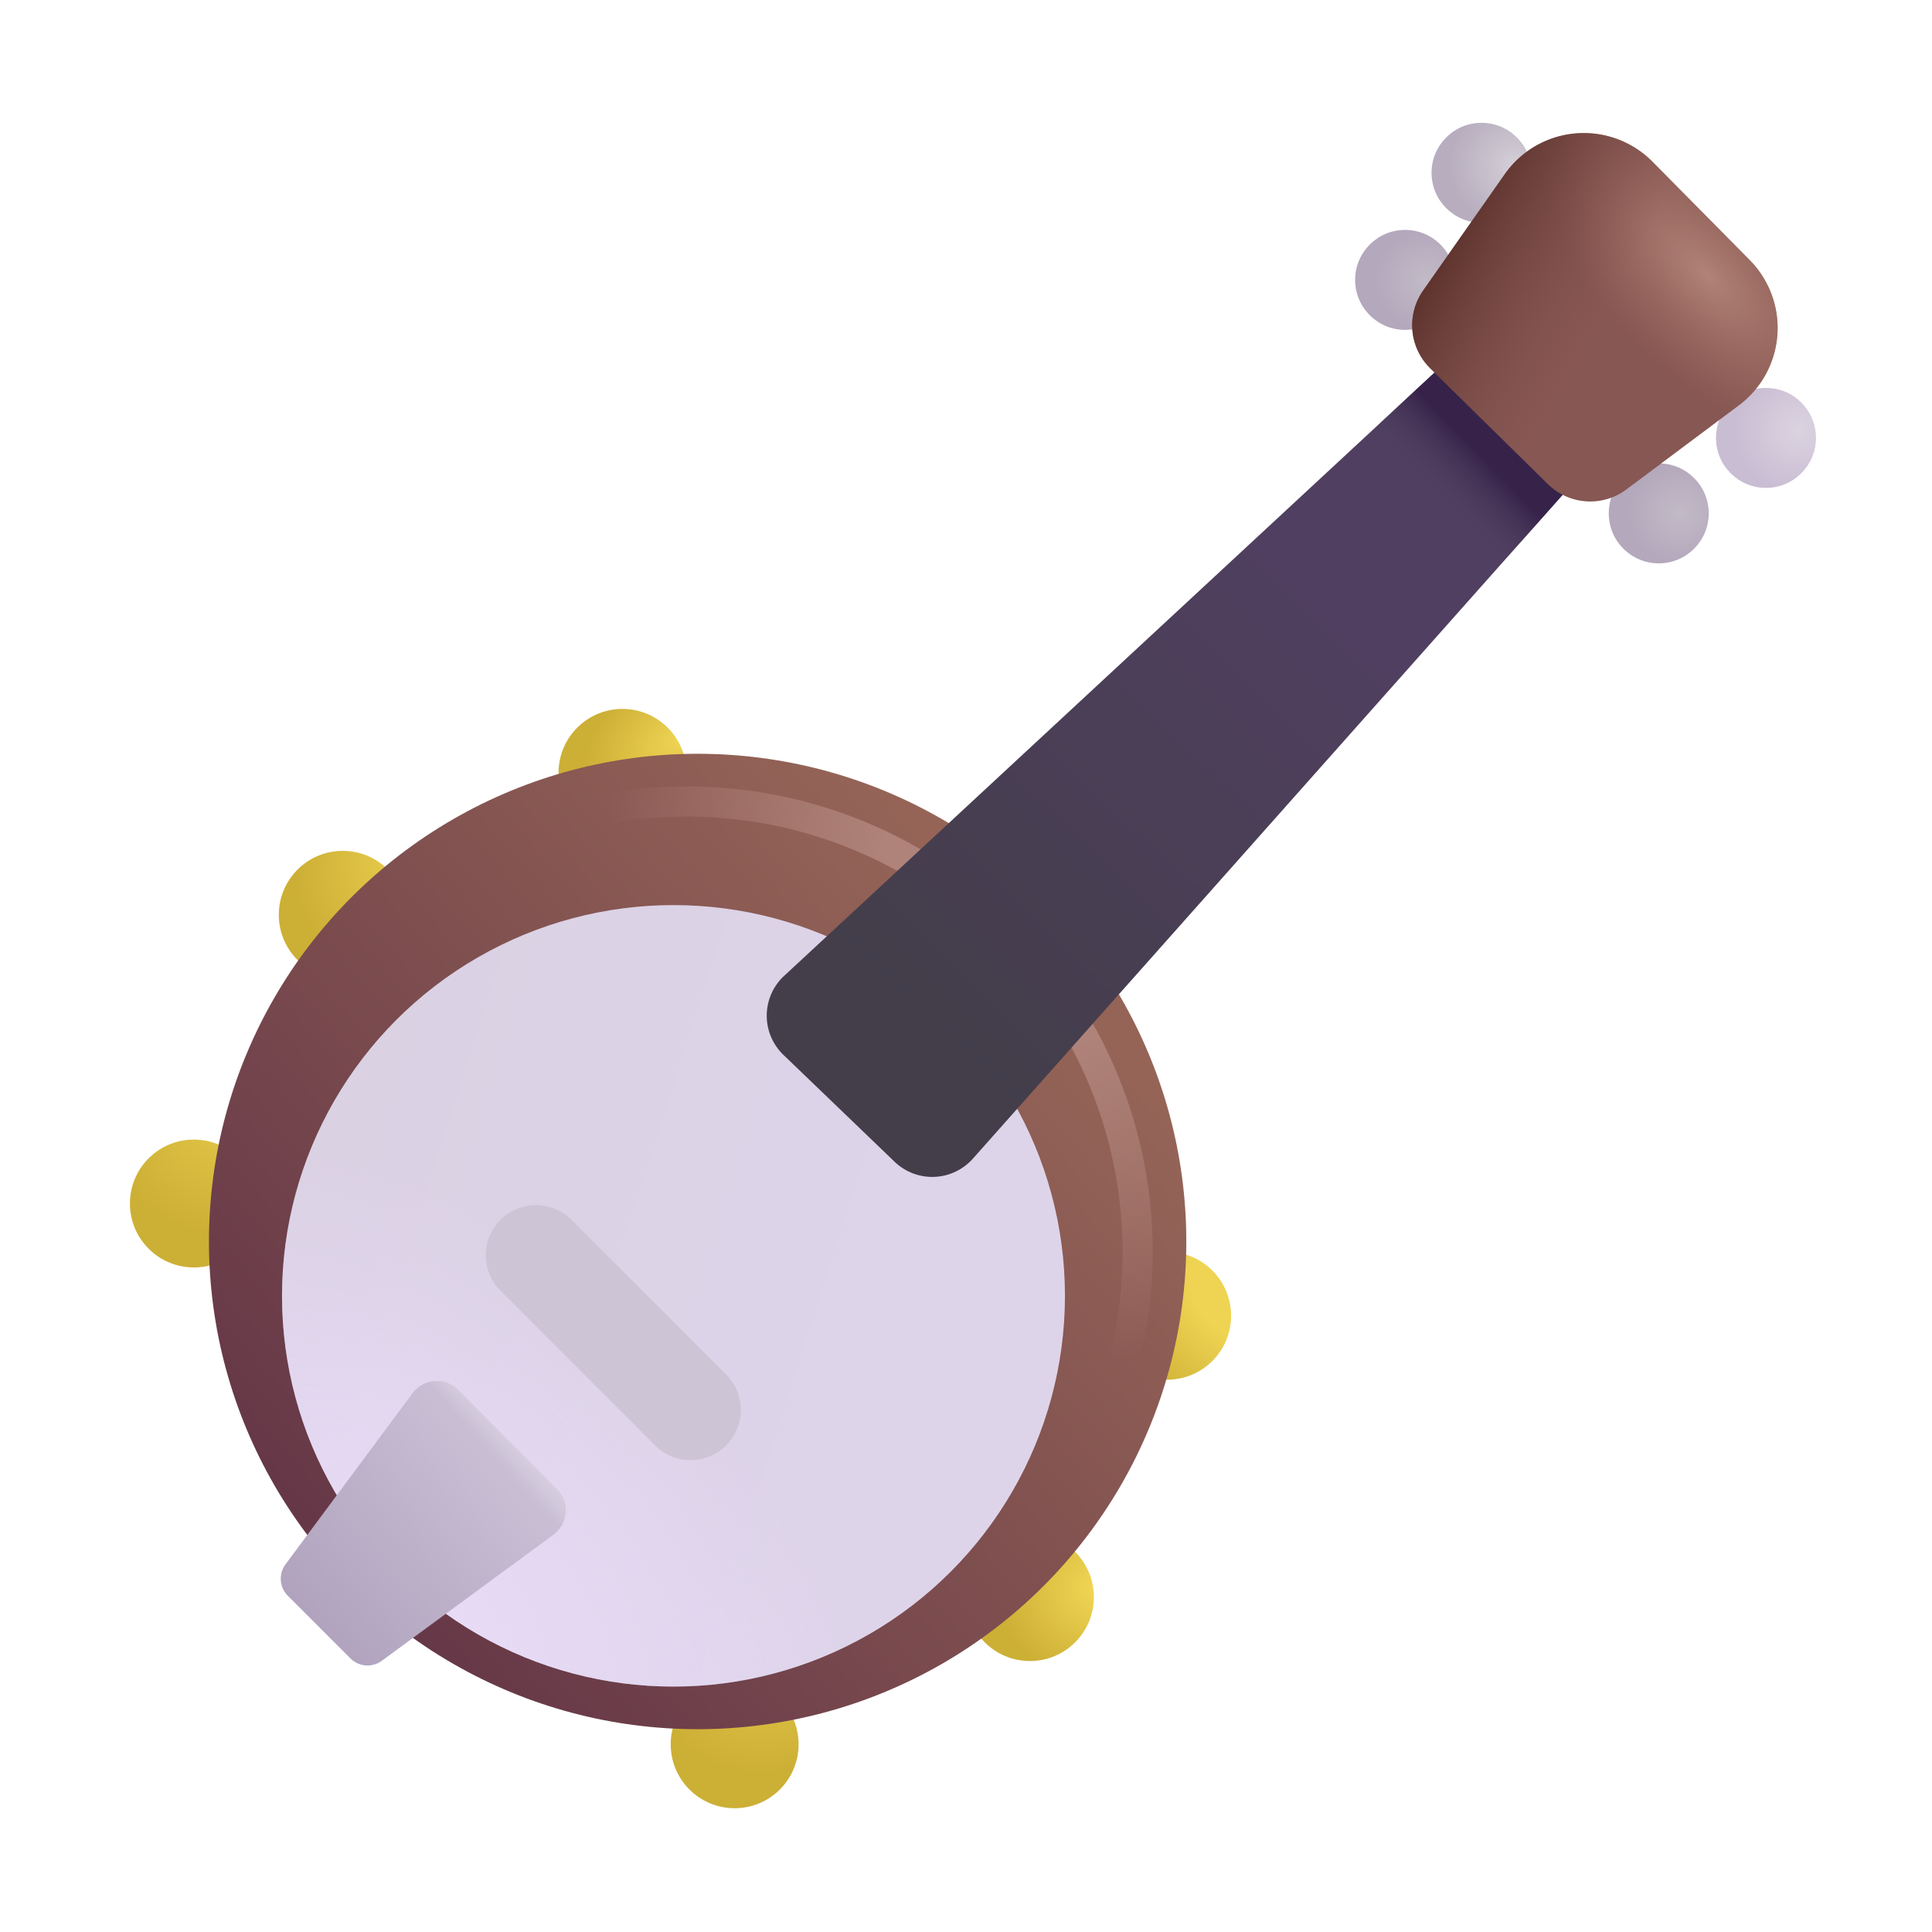 <svg xmlns="http://www.w3.org/2000/svg" width="1em" height="1em" viewBox="0 0 32 32"><g fill="none"><circle cx="12.168" cy="28.891" r="1.059" fill="url(#f99id0)"/><circle cx="17.059" cy="26.453" r="1.059" fill="url(#f99id1)"/><circle cx="19.332" cy="21.793" r="1.059" fill="url(#f99id2)"/><circle cx="10.31" cy="12.801" r="1.059" fill="url(#f99id3)"/><circle cx="5.677" cy="15.152" r="1.059" fill="url(#f99id4)"/><circle cx="3.211" cy="19.934" r="1.059" fill="url(#f99id5)"/><g filter="url(#f99idd)"><ellipse cx="11.305" cy="20.813" fill="url(#f99ido)" rx="8.094" ry="8.078"/></g><g filter="url(#f99ide)"><ellipse cx="11.369" cy="20.734" stroke="url(#f99id6)" stroke-width=".5" rx="7.474" ry="7.459"/></g><g filter="url(#f99idf)"><ellipse cx="11.305" cy="20.813" fill="url(#f99idp)" rx="6.484" ry="6.472"/><ellipse cx="11.305" cy="20.813" fill="url(#f99id7)" rx="6.484" ry="6.472"/></g><g filter="url(#f99idg)"><path fill="#CDC5D6" d="M8.69 19.803a.832.832 0 0 1 1.176 0l2.57 2.57a.832.832 0 0 1-1.177 1.176l-2.57-2.57a.832.832 0 0 1 0-1.176"/></g><g filter="url(#f99idh)"><path fill="url(#f99idq)" d="M6.833 23.076a.5.5 0 0 1 .756-.054l1.635 1.644a.5.5 0 0 1-.06.756l-2.84 2.086a.4.4 0 0 1-.52-.04l-1.036-1.036a.4.4 0 0 1-.039-.522z"/><path fill="url(#f99idr)" d="M6.833 23.076a.5.5 0 0 1 .756-.054l1.635 1.644a.5.5 0 0 1-.06.756l-2.84 2.086a.4.4 0 0 1-.52-.04l-1.036-1.036a.4.4 0 0 1-.039-.522z"/></g><g filter="url(#f99idi)"><path fill="url(#f99ids)" d="m23.852 6.086l2.093 2.039l-9.831 11.066a.9.9 0 0 1-1.297.051l-1.84-1.769a.9.9 0 0 1 .01-1.309z"/><path fill="url(#f99idt)" d="m23.852 6.086l2.093 2.039l-9.831 11.066a.9.9 0 0 1-1.297.051l-1.84-1.769a.9.9 0 0 1 .01-1.309z"/></g><g filter="url(#f99idj)"><circle cx="23.273" cy="4.636" r=".828" fill="url(#f99id8)"/></g><g filter="url(#f99idk)"><circle cx="24.539" cy="2.862" r=".828" fill="url(#f99id9)"/></g><g filter="url(#f99idl)"><circle cx="29.25" cy="7.253" r=".828" fill="url(#f99ida)"/></g><g filter="url(#f99idm)"><circle cx="27.474" cy="8.503" r=".828" fill="url(#f99idb)"/></g><g filter="url(#f99idn)"><path fill="#875753" d="M24.923 3.186a1.6 1.6 0 0 1 2.448-.207l1.61 1.629a1.6 1.6 0 0 1-.18 2.406l-1.863 1.393a1 1 0 0 1-1.3-.088l-1.95-1.92a1 1 0 0 1-.116-1.287z"/><path fill="url(#f99idc)" d="M24.923 3.186a1.6 1.6 0 0 1 2.448-.207l1.61 1.629a1.6 1.6 0 0 1-.18 2.406l-1.863 1.393a1 1 0 0 1-1.3-.088l-1.95-1.92a1 1 0 0 1-.116-1.287z"/><path fill="url(#f99idu)" d="M24.923 3.186a1.6 1.6 0 0 1 2.448-.207l1.61 1.629a1.6 1.6 0 0 1-.18 2.406l-1.863 1.393a1 1 0 0 1-1.3-.088l-1.95-1.92a1 1 0 0 1-.116-1.287z"/></g><defs><radialGradient id="f99id0" cx="0" cy="0" r="1" gradientTransform="matrix(-1.549 2.727 -1.974 -1.121 13.227 26.426)" gradientUnits="userSpaceOnUse"><stop stop-color="#EFD453"/><stop offset="1" stop-color="#CCAF35"/></radialGradient><radialGradient id="f99id1" cx="0" cy="0" r="1" gradientTransform="rotate(165.855 7.514 14.275)scale(1.774 1.531)" gradientUnits="userSpaceOnUse"><stop offset=".125" stop-color="#EFD453"/><stop offset="1" stop-color="#CCAF35"/></radialGradient><radialGradient id="f99id2" cx="0" cy="0" r="1" gradientTransform="rotate(150.068 7.48 13.367)scale(2.38 2.536)" gradientUnits="userSpaceOnUse"><stop offset=".376" stop-color="#EFD453"/><stop offset="1" stop-color="#CCAF35"/></radialGradient><radialGradient id="f99id3" cx="0" cy="0" r="1" gradientTransform="rotate(150.998 4.043 7.589)scale(1.644 1.19)" gradientUnits="userSpaceOnUse"><stop stop-color="#EFD453"/><stop offset="1" stop-color="#CCAF35"/></radialGradient><radialGradient id="f99id4" cx="0" cy="0" r="1" gradientTransform="matrix(-1.883 1.508 -1.092 -1.363 7.07 13.906)" gradientUnits="userSpaceOnUse"><stop stop-color="#EFD453"/><stop offset="1" stop-color="#CCAF35"/></radialGradient><radialGradient id="f99id5" cx="0" cy="0" r="1" gradientTransform="matrix(-1.549 2.727 -1.974 -1.121 4.27 17.469)" gradientUnits="userSpaceOnUse"><stop stop-color="#EFD453"/><stop offset="1" stop-color="#CCAF35"/></radialGradient><radialGradient id="f99id6" cx="0" cy="0" r="1" gradientTransform="matrix(.266 8.485 -7.299 .229 17.359 14.186)" gradientUnits="userSpaceOnUse"><stop offset=".358" stop-color="#AF837A"/><stop offset="1" stop-color="#AF837A" stop-opacity="0"/></radialGradient><radialGradient id="f99id7" cx="0" cy="0" r="1" gradientTransform="matrix(4.281 -4.125 6.558 6.806 6.82 26.031)" gradientUnits="userSpaceOnUse"><stop stop-color="#E9DCF8"/><stop offset="1" stop-color="#E9DCF8" stop-opacity="0"/></radialGradient><radialGradient id="f99id8" cx="0" cy="0" r="1" gradientTransform="matrix(-.875 0 0 -.828 23.617 4.636)" gradientUnits="userSpaceOnUse"><stop stop-color="#C2BAC7"/><stop offset="1" stop-color="#B4A8BC"/></radialGradient><radialGradient id="f99id9" cx="0" cy="0" r="1" gradientTransform="matrix(-1.078 .128 -.121 -1.02 25.086 2.734)" gradientUnits="userSpaceOnUse"><stop stop-color="#D4CFD7"/><stop offset="1" stop-color="#B7ADBE"/></radialGradient><radialGradient id="f99ida" cx="0" cy="0" r="1" gradientTransform="matrix(-1.078 .128 -.121 -1.02 29.797 7.125)" gradientUnits="userSpaceOnUse"><stop stop-color="#DBD3E0"/><stop offset="1" stop-color="#C9BDD3"/></radialGradient><radialGradient id="f99idb" cx="0" cy="0" r="1" gradientTransform="matrix(-.875 0 0 -.828 27.817 8.503)" gradientUnits="userSpaceOnUse"><stop stop-color="#C2BAC7"/><stop offset="1" stop-color="#B4A8BC"/></radialGradient><radialGradient id="f99idc" cx="0" cy="0" r="1" gradientTransform="rotate(135.461 13.14 8.217)scale(1.625 3.478)" gradientUnits="userSpaceOnUse"><stop stop-color="#B08378"/><stop offset="1" stop-color="#A37062" stop-opacity="0"/></radialGradient><filter id="f99idd" width="16.438" height="16.406" x="3.211" y="12.484" color-interpolation-filters="sRGB" filterUnits="userSpaceOnUse"><feFlood flood-opacity="0" result="BackgroundImageFix"/><feBlend in="SourceGraphic" in2="BackgroundImageFix" result="shape"/><feColorMatrix in="SourceAlpha" result="hardAlpha" values="0 0 0 0 0 0 0 0 0 0 0 0 0 0 0 0 0 0 127 0"/><feOffset dy="-.25"/><feGaussianBlur stdDeviation=".25"/><feComposite in2="hardAlpha" k2="-1" k3="1" operator="arithmetic"/><feColorMatrix values="0 0 0 0 0.38 0 0 0 0 0.192 0 0 0 0 0.306 0 0 0 1 0"/><feBlend in2="shape" result="effect1_innerShadow_18_18868"/><feColorMatrix in="SourceAlpha" result="hardAlpha" values="0 0 0 0 0 0 0 0 0 0 0 0 0 0 0 0 0 0 127 0"/><feOffset dx=".25"/><feGaussianBlur stdDeviation=".25"/><feComposite in2="hardAlpha" k2="-1" k3="1" operator="arithmetic"/><feColorMatrix values="0 0 0 0 0.451 0 0 0 0 0.337 0 0 0 0 0.322 0 0 0 1 0"/><feBlend in2="effect1_innerShadow_18_18868" result="effect2_innerShadow_18_18868"/></filter><filter id="f99ide" width="16.447" height="16.419" x="3.145" y="12.525" color-interpolation-filters="sRGB" filterUnits="userSpaceOnUse"><feFlood flood-opacity="0" result="BackgroundImageFix"/><feBlend in="SourceGraphic" in2="BackgroundImageFix" result="shape"/><feGaussianBlur result="effect1_foregroundBlur_18_18868" stdDeviation=".25"/></filter><filter id="f99idf" width="14.119" height="14.094" x="4.07" y="13.941" color-interpolation-filters="sRGB" filterUnits="userSpaceOnUse"><feFlood flood-opacity="0" result="BackgroundImageFix"/><feColorMatrix in="SourceAlpha" result="hardAlpha" values="0 0 0 0 0 0 0 0 0 0 0 0 0 0 0 0 0 0 127 0"/><feOffset dx="-.25" dy=".25"/><feGaussianBlur stdDeviation=".25"/><feComposite in2="hardAlpha" operator="out"/><feColorMatrix values="0 0 0 0 0.373 0 0 0 0 0.2 0 0 0 0 0.263 0 0 0 1 0"/><feBlend in2="BackgroundImageFix" result="effect1_dropShadow_18_18868"/><feBlend in="SourceGraphic" in2="effect1_dropShadow_18_18868" result="shape"/><feColorMatrix in="SourceAlpha" result="hardAlpha" values="0 0 0 0 0 0 0 0 0 0 0 0 0 0 0 0 0 0 127 0"/><feOffset dx=".1" dy="-.4"/><feGaussianBlur stdDeviation=".4"/><feComposite in2="hardAlpha" k2="-1" k3="1" operator="arithmetic"/><feColorMatrix values="0 0 0 0 0.725 0 0 0 0 0.6 0 0 0 0 0.827 0 0 0 1 0"/><feBlend in2="shape" result="effect2_innerShadow_18_18868"/><feColorMatrix in="SourceAlpha" result="hardAlpha" values="0 0 0 0 0 0 0 0 0 0 0 0 0 0 0 0 0 0 127 0"/><feOffset dx="-.4" dy=".4"/><feGaussianBlur stdDeviation=".4"/><feComposite in2="hardAlpha" k2="-1" k3="1" operator="arithmetic"/><feColorMatrix values="0 0 0 0 0.957 0 0 0 0 0.937 0 0 0 0 0.976 0 0 0 1 0"/><feBlend in2="effect2_innerShadow_18_18868" result="effect3_innerShadow_18_18868"/><feColorMatrix in="SourceAlpha" result="hardAlpha" values="0 0 0 0 0 0 0 0 0 0 0 0 0 0 0 0 0 0 127 0"/><feOffset dx=".4" dy=".4"/><feGaussianBlur stdDeviation=".4"/><feComposite in2="hardAlpha" k2="-1" k3="1" operator="arithmetic"/><feColorMatrix values="0 0 0 0 0.706 0 0 0 0 0.69 0 0 0 0 0.71 0 0 0 1 0"/><feBlend in2="effect3_innerShadow_18_18868" result="effect4_innerShadow_18_18868"/></filter><filter id="f99idg" width="4.833" height="4.833" x="7.945" y="19.459" color-interpolation-filters="sRGB" filterUnits="userSpaceOnUse"><feFlood flood-opacity="0" result="BackgroundImageFix"/><feBlend in="SourceGraphic" in2="BackgroundImageFix" result="shape"/><feColorMatrix in="SourceAlpha" result="hardAlpha" values="0 0 0 0 0 0 0 0 0 0 0 0 0 0 0 0 0 0 127 0"/><feOffset dx="-.5" dy=".5"/><feGaussianBlur stdDeviation=".5"/><feComposite in2="hardAlpha" k2="-1" k3="1" operator="arithmetic"/><feColorMatrix values="0 0 0 0 0.745 0 0 0 0 0.702 0 0 0 0 0.792 0 0 0 1 0"/><feBlend in2="shape" result="effect1_innerShadow_18_18868"/><feColorMatrix in="SourceAlpha" result="hardAlpha" values="0 0 0 0 0 0 0 0 0 0 0 0 0 0 0 0 0 0 127 0"/><feOffset dx=".1" dy="-.1"/><feGaussianBlur stdDeviation=".125"/><feComposite in2="hardAlpha" k2="-1" k3="1" operator="arithmetic"/><feColorMatrix values="0 0 0 0 0.784 0 0 0 0 0.753 0 0 0 0 0.82 0 0 0 1 0"/><feBlend in2="effect1_innerShadow_18_18868" result="effect2_innerShadow_18_18868"/></filter><filter id="f99idh" width="4.719" height="4.711" x="4.65" y="22.874" color-interpolation-filters="sRGB" filterUnits="userSpaceOnUse"><feFlood flood-opacity="0" result="BackgroundImageFix"/><feBlend in="SourceGraphic" in2="BackgroundImageFix" result="shape"/><feColorMatrix in="SourceAlpha" result="hardAlpha" values="0 0 0 0 0 0 0 0 0 0 0 0 0 0 0 0 0 0 127 0"/><feOffset/><feGaussianBlur stdDeviation=".125"/><feComposite in2="hardAlpha" k2="-1" k3="1" operator="arithmetic"/><feColorMatrix values="0 0 0 0 0.765 0 0 0 0 0.741 0 0 0 0 0.796 0 0 0 1 0"/><feBlend in2="shape" result="effect1_innerShadow_18_18868"/></filter><filter id="f99idi" width="13.245" height="14.007" x="12.7" y="5.786" color-interpolation-filters="sRGB" filterUnits="userSpaceOnUse"><feFlood flood-opacity="0" result="BackgroundImageFix"/><feBlend in="SourceGraphic" in2="BackgroundImageFix" result="shape"/><feColorMatrix in="SourceAlpha" result="hardAlpha" values="0 0 0 0 0 0 0 0 0 0 0 0 0 0 0 0 0 0 127 0"/><feOffset dy="-.3"/><feGaussianBlur stdDeviation=".15"/><feComposite in2="hardAlpha" k2="-1" k3="1" operator="arithmetic"/><feColorMatrix values="0 0 0 0 0.224 0 0 0 0 0.141 0 0 0 0 0.267 0 0 0 1 0"/><feBlend in2="shape" result="effect1_innerShadow_18_18868"/><feColorMatrix in="SourceAlpha" result="hardAlpha" values="0 0 0 0 0 0 0 0 0 0 0 0 0 0 0 0 0 0 127 0"/><feOffset dy=".3"/><feGaussianBlur stdDeviation=".15"/><feComposite in2="hardAlpha" k2="-1" k3="1" operator="arithmetic"/><feColorMatrix values="0 0 0 0 0.208 0 0 0 0 0.157 0 0 0 0 0.169 0 0 0 1 0"/><feBlend in2="effect1_innerShadow_18_18868" result="effect2_innerShadow_18_18868"/></filter><filter id="f99idj" width="1.656" height="1.656" x="22.445" y="3.808" color-interpolation-filters="sRGB" filterUnits="userSpaceOnUse"><feFlood flood-opacity="0" result="BackgroundImageFix"/><feBlend in="SourceGraphic" in2="BackgroundImageFix" result="shape"/><feColorMatrix in="SourceAlpha" result="hardAlpha" values="0 0 0 0 0 0 0 0 0 0 0 0 0 0 0 0 0 0 127 0"/><feOffset/><feGaussianBlur stdDeviation=".25"/><feComposite in2="hardAlpha" k2="-1" k3="1" operator="arithmetic"/><feColorMatrix values="0 0 0 0 0.69 0 0 0 0 0.635 0 0 0 0 0.737 0 0 0 1 0"/><feBlend in2="shape" result="effect1_innerShadow_18_18868"/></filter><filter id="f99idk" width="1.656" height="1.656" x="23.711" y="2.034" color-interpolation-filters="sRGB" filterUnits="userSpaceOnUse"><feFlood flood-opacity="0" result="BackgroundImageFix"/><feBlend in="SourceGraphic" in2="BackgroundImageFix" result="shape"/><feColorMatrix in="SourceAlpha" result="hardAlpha" values="0 0 0 0 0 0 0 0 0 0 0 0 0 0 0 0 0 0 127 0"/><feOffset/><feGaussianBlur stdDeviation=".25"/><feComposite in2="hardAlpha" k2="-1" k3="1" operator="arithmetic"/><feColorMatrix values="0 0 0 0 0.729 0 0 0 0 0.678 0 0 0 0 0.773 0 0 0 1 0"/><feBlend in2="shape" result="effect1_innerShadow_18_18868"/></filter><filter id="f99idl" width="1.656" height="1.656" x="28.422" y="6.425" color-interpolation-filters="sRGB" filterUnits="userSpaceOnUse"><feFlood flood-opacity="0" result="BackgroundImageFix"/><feBlend in="SourceGraphic" in2="BackgroundImageFix" result="shape"/><feColorMatrix in="SourceAlpha" result="hardAlpha" values="0 0 0 0 0 0 0 0 0 0 0 0 0 0 0 0 0 0 127 0"/><feOffset/><feGaussianBlur stdDeviation=".25"/><feComposite in2="hardAlpha" k2="-1" k3="1" operator="arithmetic"/><feColorMatrix values="0 0 0 0 0.729 0 0 0 0 0.678 0 0 0 0 0.773 0 0 0 1 0"/><feBlend in2="shape" result="effect1_innerShadow_18_18868"/></filter><filter id="f99idm" width="1.656" height="1.656" x="26.645" y="7.675" color-interpolation-filters="sRGB" filterUnits="userSpaceOnUse"><feFlood flood-opacity="0" result="BackgroundImageFix"/><feBlend in="SourceGraphic" in2="BackgroundImageFix" result="shape"/><feColorMatrix in="SourceAlpha" result="hardAlpha" values="0 0 0 0 0 0 0 0 0 0 0 0 0 0 0 0 0 0 127 0"/><feOffset/><feGaussianBlur stdDeviation=".25"/><feComposite in2="hardAlpha" k2="-1" k3="1" operator="arithmetic"/><feColorMatrix values="0 0 0 0 0.69 0 0 0 0 0.635 0 0 0 0 0.737 0 0 0 1 0"/><feBlend in2="shape" result="effect1_innerShadow_18_18868"/></filter><filter id="f99idn" width="6.053" height="6.402" x="23.39" y="2.204" color-interpolation-filters="sRGB" filterUnits="userSpaceOnUse"><feFlood flood-opacity="0" result="BackgroundImageFix"/><feBlend in="SourceGraphic" in2="BackgroundImageFix" result="shape"/><feColorMatrix in="SourceAlpha" result="hardAlpha" values="0 0 0 0 0 0 0 0 0 0 0 0 0 0 0 0 0 0 127 0"/><feOffset dy="-.3"/><feGaussianBlur stdDeviation=".375"/><feComposite in2="hardAlpha" k2="-1" k3="1" operator="arithmetic"/><feColorMatrix values="0 0 0 0 0.482 0 0 0 0 0.286 0 0 0 0 0.286 0 0 0 1 0"/><feBlend in2="shape" result="effect1_innerShadow_18_18868"/></filter><linearGradient id="f99ido" x1="18.227" x2="5.195" y1="14.938" y2="26.313" gradientUnits="userSpaceOnUse"><stop offset=".106" stop-color="#956457"/><stop offset="1" stop-color="#653747"/></linearGradient><linearGradient id="f99idp" x1="14.883" x2="5.258" y1="22.75" y2="19.688" gradientUnits="userSpaceOnUse"><stop stop-color="#DED4EA"/><stop offset="1" stop-color="#DAD1E3"/></linearGradient><linearGradient id="f99idq" x1="8.543" x2="5.156" y1="23.929" y2="26.821" gradientUnits="userSpaceOnUse"><stop stop-color="#CBC1D6"/><stop offset="1" stop-color="#B1A3BE"/></linearGradient><linearGradient id="f99idr" x1="8.508" x2="8.227" y1="23.891" y2="24.148" gradientUnits="userSpaceOnUse"><stop stop-color="#D6CEDF"/><stop offset="1" stop-color="#D6CEDF" stop-opacity="0"/></linearGradient><linearGradient id="f99ids" x1="15.617" x2="22.334" y1="17.354" y2="10.349" gradientUnits="userSpaceOnUse"><stop stop-color="#433E4A"/><stop offset="1" stop-color="#503F60"/></linearGradient><linearGradient id="f99idt" x1="24.788" x2="23.915" y1="7.499" y2="8.355" gradientUnits="userSpaceOnUse"><stop offset=".179" stop-color="#37234A"/><stop offset="1" stop-color="#504060" stop-opacity="0"/></linearGradient><linearGradient id="f99idu" x1="23.39" x2="26.553" y1="3.816" y2="5.553" gradientUnits="userSpaceOnUse"><stop offset=".133" stop-color="#562C26"/><stop offset="1" stop-color="#7D4E49" stop-opacity="0"/></linearGradient></defs></g></svg>